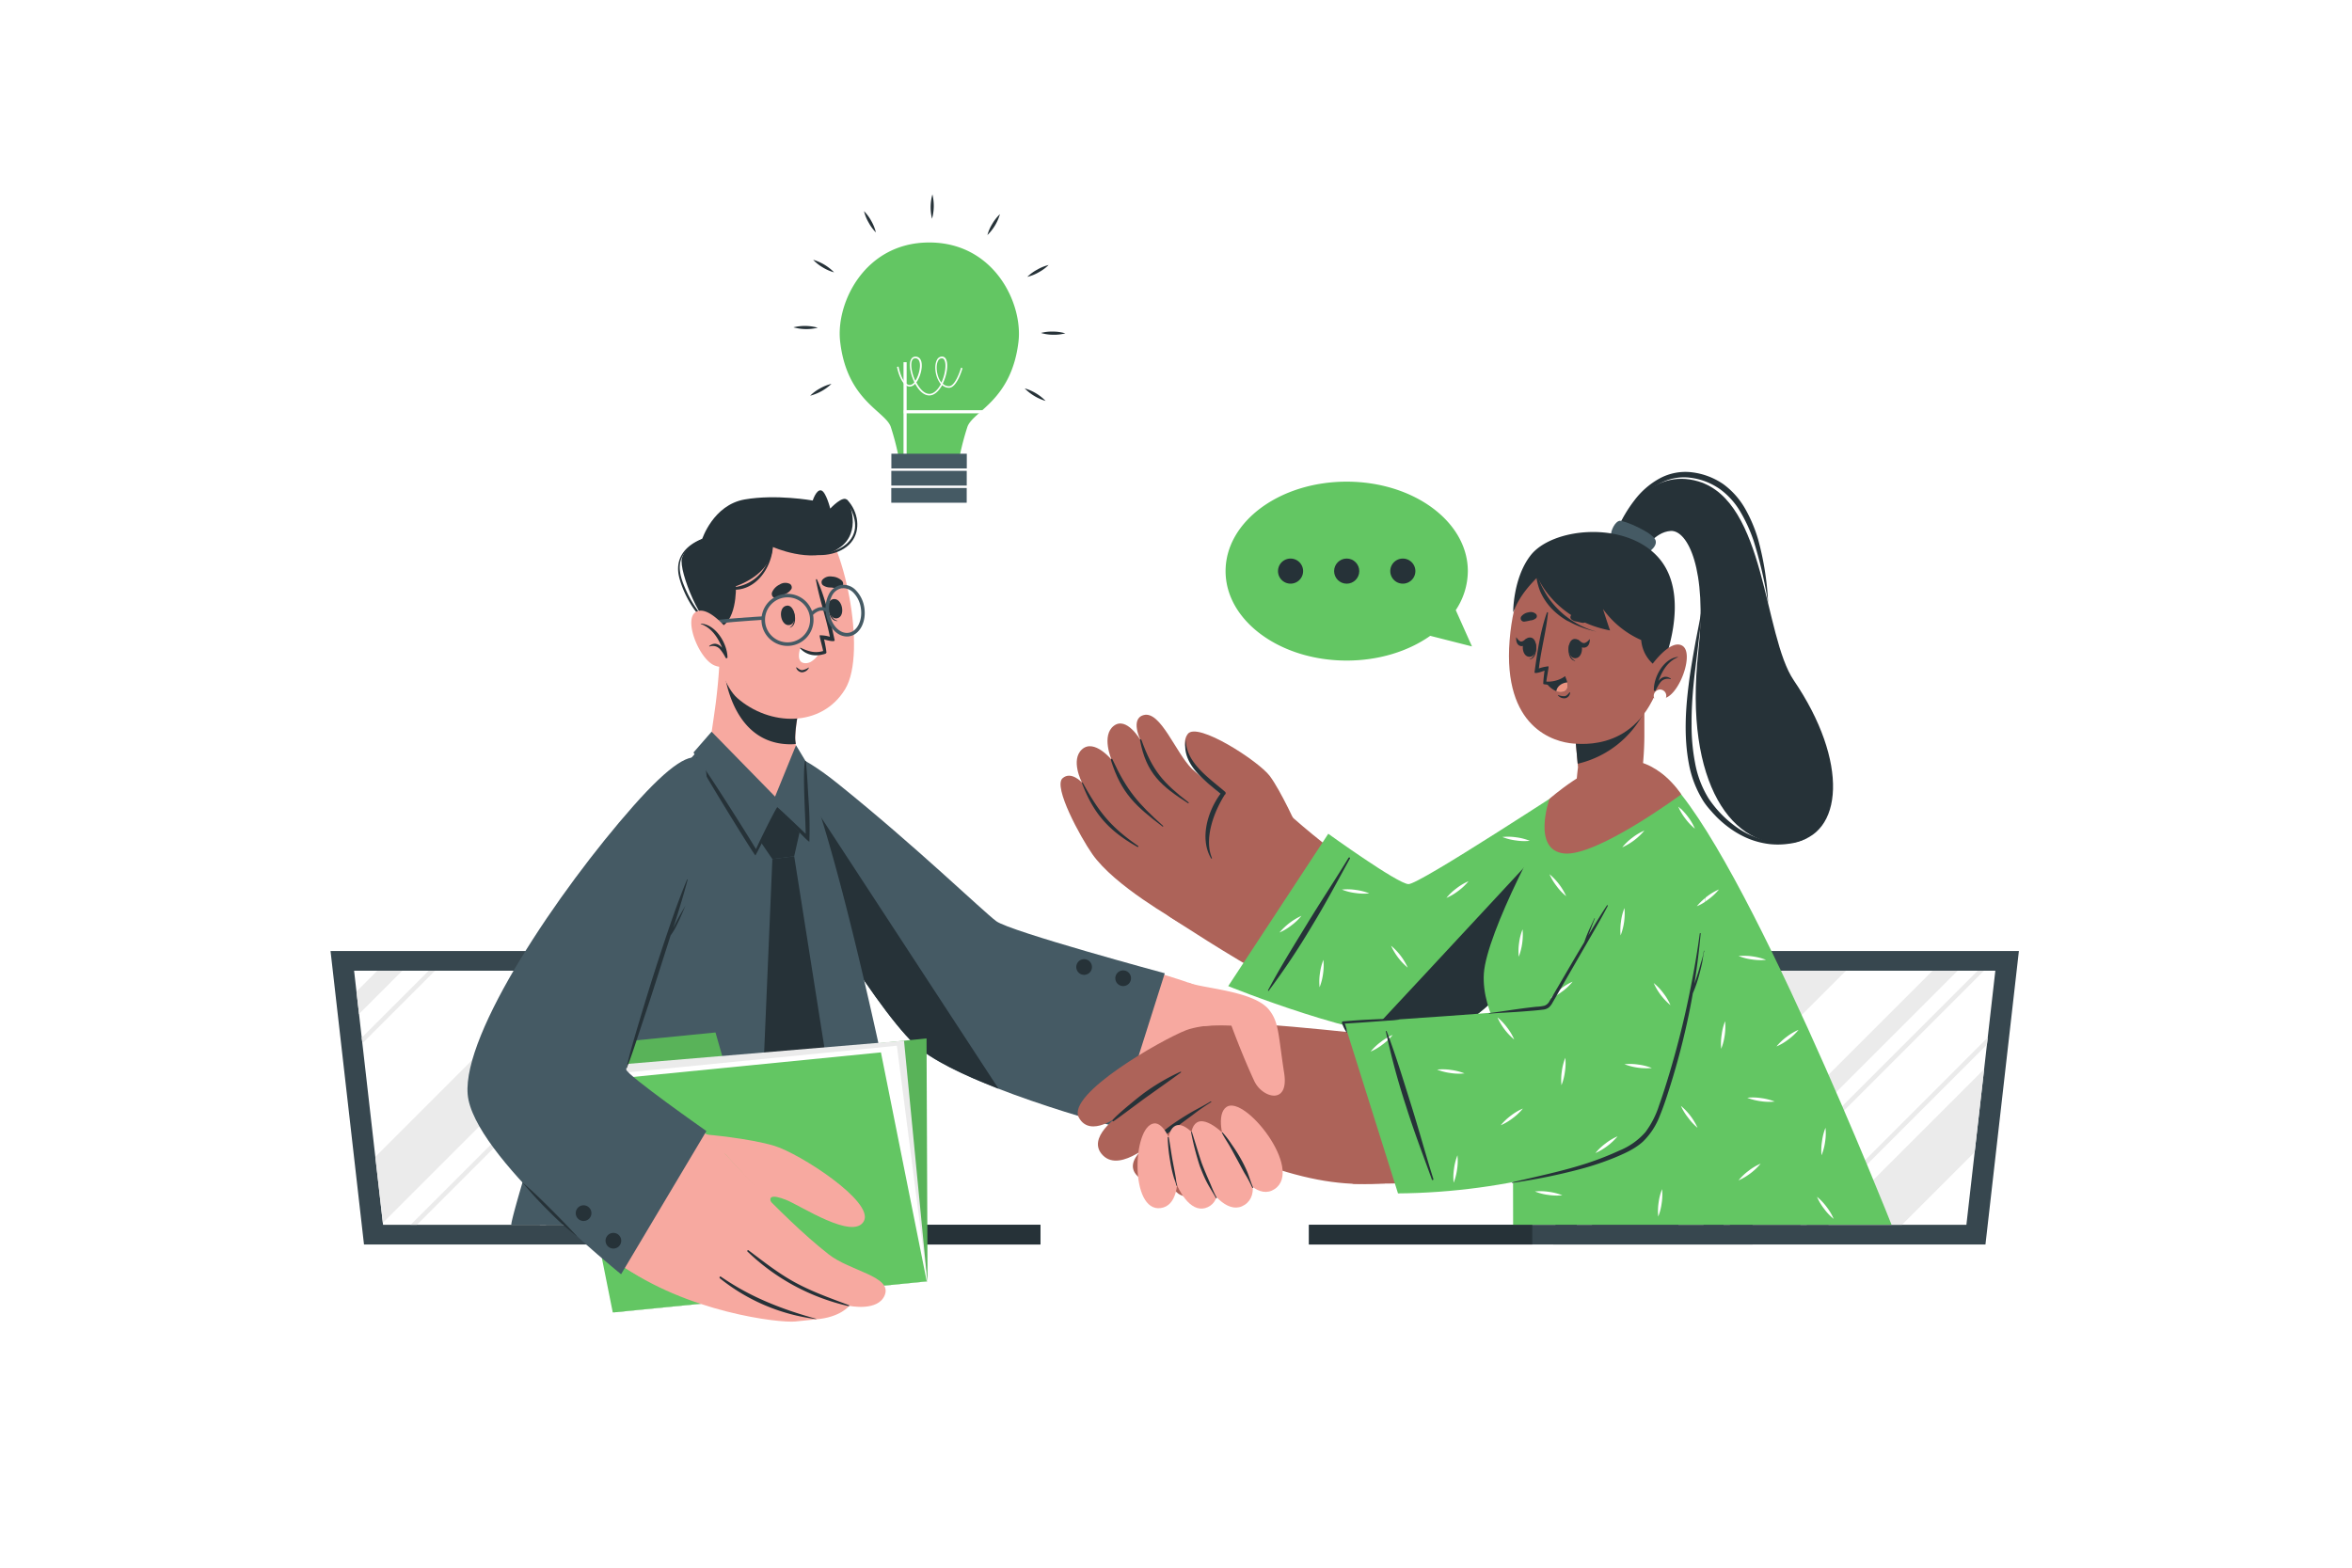 <svg class="animated" id="freepik_stories-live-collaboration" xmlns="http://www.w3.org/2000/svg" viewBox="0 0 750 500" version="1.1" xmlns:xlink="http://www.w3.org/1999/xlink" xmlns:svgjs="http://svgjs.com/svgjs"><style>svg#freepik_stories-live-collaboration:not(.animated) .animable {opacity: 0;}svg#freepik_stories-live-collaboration.animated #freepik--Devices--inject-203 {animation: 1.5s Infinite  linear wind;animation-delay: 0s;}svg#freepik_stories-live-collaboration.animated #freepik--Characters--inject-203 {animation: 1.5s Infinite  linear wind;animation-delay: 0s;}svg#freepik_stories-live-collaboration.animated #freepik--speech-bubble--inject-203 {animation: 1.5s Infinite  linear floating;animation-delay: 0s;}svg#freepik_stories-live-collaboration.animated #freepik--light-bulb--inject-203 {animation: 1.5s Infinite  linear floating;animation-delay: 0s;}            @keyframes wind {                0% {                    transform: rotate( 0deg );                }                25% {                    transform: rotate( 1deg );                }                75% {                    transform: rotate( -1deg );                }            }                    @keyframes floating {                0% {                    opacity: 1;                    transform: translateY(0px);                }                50% {                    transform: translateY(-10px);                }                100% {                    opacity: 1;                    transform: translateY(0px);                }            }        .animator-hidden { display: none; }</style><g id="freepik--background-complete--inject-203" class="animable animator-hidden" style="transform-origin: 387.87px 204.035px;"><rect x="79.34" y="165.23" width="153.32" height="103.32" style="fill: rgb(255, 255, 255); transform-origin: 156px 216.89px;" id="elnyvrzvfh4h" class="animable"></rect><path d="M233.15,269.05H78.84V164.73H233.15Zm-153.31-1H232.15V165.73H79.84Z" style="fill: rgb(235, 235, 235); transform-origin: 155.995px 216.89px;" id="el15rfym4qjwo" class="animable"></path><path d="M94.15,173.05a3.53,3.53,0,1,1-3.53-3.53A3.53,3.53,0,0,1,94.15,173.05Z" style="fill: rgb(55, 71, 79); transform-origin: 90.62px 173.05px;" id="elfl54zxkskuk" class="animable"></path><path d="M108.57,173.05a3.53,3.53,0,1,1-3.53-3.53A3.53,3.53,0,0,1,108.57,173.05Z" style="fill: rgb(235, 235, 235); transform-origin: 105.04px 173.05px;" id="elcv2vcezwp5e" class="animable"></path><path d="M123,173.05a3.54,3.54,0,1,1-3.53-3.53A3.53,3.53,0,0,1,123,173.05Z" style="fill: #63C663; transform-origin: 119.46px 173.06px;" id="el63lnmdzqlts" class="animable"></path><rect x="79.34" y="180.3" width="153.32" height="1" style="fill: rgb(235, 235, 235); transform-origin: 156px 180.8px;" id="elmwbxih9ljg9" class="animable"></rect><rect x="541.33" y="237.31" width="153.32" height="103.32" style="fill: rgb(255, 255, 255); transform-origin: 617.99px 288.97px;" id="elb3dlc5419gu" class="animable"></rect><path d="M695.15,341.13H540.83V236.81H695.15Zm-153.32-1H694.15V237.81H541.83Z" style="fill: rgb(235, 235, 235); transform-origin: 617.99px 288.97px;" id="elvvhiboyrthk" class="animable"></path><path d="M556.14,245.13a3.53,3.53,0,1,1-3.53-3.53A3.53,3.53,0,0,1,556.14,245.13Z" style="fill: rgb(55, 71, 79); transform-origin: 552.61px 245.13px;" id="eldlhwveyy9i" class="animable"></path><path d="M570.56,245.13A3.53,3.53,0,1,1,567,241.6,3.53,3.53,0,0,1,570.56,245.13Z" style="fill: rgb(235, 235, 235); transform-origin: 567.03px 245.13px;" id="el1xdz504kqcg" class="animable"></path><path d="M585,245.13a3.53,3.53,0,1,1-3.53-3.53A3.53,3.53,0,0,1,585,245.13Z" style="fill: #63C663; transform-origin: 581.47px 245.13px;" id="ela7pcpo9b3nd" class="animable"></path><rect x="541.33" y="252.38" width="153.32" height="1" style="fill: rgb(235, 235, 235); transform-origin: 617.99px 252.88px;" id="elfjfwl3i138s" class="animable"></rect><path d="M187.08,266.63a16.22,16.22,0,0,1-16.23,16.23c-.29,0-.56,0-.83,0l-28.88.06a16.24,16.24,0,0,1,0-32.47h28.61c.37,0,.73,0,1.1,0A16.24,16.24,0,0,1,187.08,266.63Z" style="fill: rgb(166, 166, 166); transform-origin: 156.192px 266.685px;" id="el9uh0f1cd5rl" class="animable"></path><g id="freepik--IaQ7Yo--inject-203" class="animable" style="transform-origin: 156.027px 266.633px;"><path d="M141.32,267.16a3.26,3.26,0,0,1,.57-1.69c.14-.23.3-.45.45-.67l1-1c.37-.27.75-.56,1.13-.81a14.11,14.11,0,0,1,5.15-2,32.72,32.72,0,0,1,12.78,0,14.11,14.11,0,0,1,5.07,2c.41.27.79.57,1.18.85l1,.94a12.21,12.21,0,0,1,.69,1.13,9.69,9.69,0,0,1,.41,1.22l-.29,0-8.07,0A.34.34,0,0,1,162,267a2.81,2.81,0,0,0-2.38-1.53,57.36,57.36,0,0,0-7.3,0,2.79,2.79,0,0,0-2.38,1.53c-.07.11-.12.19-.28.19h-8.33Z" style="fill: rgb(255, 255, 255); transform-origin: 156.035px 263.775px;" id="el28pqewiiolj" class="animable"></path><path d="M141.31,271.88V269c0-.07,0-.14,0-.19h8.27c0,.18,0,.39,0,.6,0,.81,0,1.62,0,2.43a.92.92,0,0,1-1.05,1.05h-6.16A.92.92,0,0,1,141.31,271.88Z" style="fill: rgb(255, 255, 255); transform-origin: 145.448px 270.856px;" id="electmw4snynv" class="animable"></path><path d="M162.37,271.92c0-1,0-2.07.08-3.1l8.15,0c0,.05,0,.12,0,.18,0,1,0,1.93,0,2.9a.9.9,0,0,1-1,1h-6.24A.89.89,0,0,1,162.37,271.92Z" style="fill: rgb(255, 255, 255); transform-origin: 166.486px 270.863px;" id="elipp3y4fyg2g" class="animable"></path></g><path d="M685.89,240.53a4.53,4.53,0,0,1,0-4.72c.24-.39.47-.8.69-1.21s.43-.83.63-1.25a4.49,4.49,0,0,1,3.89-2.63l5.8-.18-.59-18.88-5.83.17a4.44,4.44,0,0,1-4-2.38,25.91,25.91,0,0,0-1.45-2.34,4.56,4.56,0,0,1-.33-4.73l2.74-5.1-16.66-8.94-2.73,5.1a4.55,4.55,0,0,1-4.13,2.35,25.19,25.19,0,0,0-2.75.09,4.48,4.48,0,0,1-4.22-2l-3.08-5-16.06,10,3.07,5a4.39,4.39,0,0,1,0,4.62c-.25.42-.49.84-.72,1.28s-.46.87-.66,1.31a4.42,4.42,0,0,1-3.88,2.56l-5.8.18.58,18.89,5.79-.19a4.45,4.45,0,0,1,4,2.29,27.93,27.93,0,0,0,1.58,2.56,4.4,4.4,0,0,1,.25,4.62l-2.73,5.1L656,255.94l2.73-5.1a4.53,4.53,0,0,1,4.13-2.34,25.45,25.45,0,0,0,2.76-.09,4.48,4.48,0,0,1,4.22,2.05l3.07,4.95,16.06-10Zm-28-3.9A15.48,15.48,0,1,1,676,231.18,15.49,15.49,0,0,1,657.91,236.63Z" style="fill: rgb(235, 235, 235); transform-origin: 663.36px 222.14px;" id="elqsi0idtjuc" class="animable"></path><path d="M619.1,184.67a3.16,3.16,0,0,1-1.54-2.92c0-.33,0-.65,0-1s0-.66,0-1a3.13,3.13,0,0,1,1.53-2.91l3.52-2L616,163.38l-3.52,2a3.16,3.16,0,0,1-3.3-.12,18.1,18.1,0,0,0-1.71-1,3.13,3.13,0,0,1-1.74-2.79v-4.06H592.49v4.06a3.13,3.13,0,0,1-1.74,2.79,16.77,16.77,0,0,0-1.7,1,3.16,3.16,0,0,1-3.31.12l-3.51-2-6.62,11.47,3.53,2a3.14,3.14,0,0,1,1.54,2.91c0,.32,0,.64,0,1s0,.65,0,1a3.15,3.15,0,0,1-1.55,2.92l-3.52,2,6.62,11.46,3.5-2a3.14,3.14,0,0,1,3.3.11,19.62,19.62,0,0,0,1.72,1,3.15,3.15,0,0,1,1.74,2.8v4.05h13.24V200a3.15,3.15,0,0,1,1.74-2.8,18.26,18.26,0,0,0,1.72-1,3.14,3.14,0,0,1,3.3-.11l3.51,2,6.61-11.46Zm-20,7A10.85,10.85,0,1,1,610,180.77,10.85,10.85,0,0,1,599.12,191.62Z" style="fill: rgb(235, 235, 235); transform-origin: 599.11px 180.755px;" id="eldbmy6fodp3f" class="animable"></path><path d="M138.87,154l6.61,11.46,3.51-2a3.16,3.16,0,0,1,3.3.12,18.26,18.26,0,0,0,1.72,1,3.14,3.14,0,0,1,1.74,2.79v4.06H169v-4.06a3.14,3.14,0,0,1,1.74-2.79,19.62,19.62,0,0,0,1.72-1,3.16,3.16,0,0,1,3.3-.12l3.51,2L185.87,154l-3.52-2A3.15,3.15,0,0,1,180.8,149c0-.33,0-.65,0-1s0-.65,0-1a3.14,3.14,0,0,1,1.54-2.91l3.53-2-6.61-11.47-3.52,2a3.16,3.16,0,0,1-3.3-.12,18.1,18.1,0,0,0-1.71-1,3.14,3.14,0,0,1-1.74-2.79v-4.06H155.75v4.06a3.14,3.14,0,0,1-1.74,2.79,18.1,18.1,0,0,0-1.71,1,3.16,3.16,0,0,1-3.3.12l-3.52-2-6.61,11.47,3.52,2a3.13,3.13,0,0,1,1.53,2.91c0,.32,0,.65,0,1s0,.65,0,1a3.16,3.16,0,0,1-1.54,2.92ZM151.52,148a10.85,10.85,0,1,1,10.84,10.85A10.84,10.84,0,0,1,151.52,148Z" style="fill: rgb(235, 235, 235); transform-origin: 162.37px 148.04px;" id="elwq0my5e7hri" class="animable"></path><g id="elnc67x4c5cse"><circle cx="345.92" cy="150.22" r="58.81" style="fill: rgb(235, 235, 235); transform-origin: 345.92px 150.22px; transform: rotate(-76.02deg);" class="animable" id="eludyk4df4o9"></circle></g><g id="el3ca0vv66tw6"><circle cx="345.92" cy="150.22" r="44.89" style="fill: rgb(255, 255, 255); transform-origin: 345.92px 150.22px; transform: rotate(-75.94deg);" class="animable" id="elzsw150o2dcn"></circle></g><g id="elmlp50qh3y1o"><circle cx="345.92" cy="150.22" r="32.08" style="fill: rgb(235, 235, 235); transform-origin: 345.92px 150.22px; transform: rotate(-75.85deg);" class="animable" id="elb3vb6klbmrr"></circle></g><g id="el7q0pag5wtnt"><circle cx="345.92" cy="150.22" r="17.73" style="fill: rgb(255, 255, 255); transform-origin: 345.92px 150.22px; transform: rotate(-75.76deg);" class="animable" id="el1cjhdf4si1g"></circle></g><g id="elz1vztppspvl"><circle cx="345.92" cy="150.22" r="8.02" style="fill: rgb(235, 235, 235); transform-origin: 345.92px 150.22px; transform: rotate(-75.69deg);" class="animable" id="el7b7tzsolvyf"></circle></g><g id="el9kuj6lrrk6v"><rect x="336.6" y="110.75" width="95.27" height="2.29" style="fill: rgb(199, 199, 199); transform-origin: 384.235px 111.895px; transform: rotate(-45deg);" class="animable" id="elkld2swsdmf9"></rect></g><polygon points="354.72 147.86 345.92 150.22 348.27 141.41 354.72 147.86" style="fill: rgb(166, 166, 166); transform-origin: 350.32px 145.815px;" id="elu9foxxk1ma" class="animable"></polygon><polygon points="429.19 73.83 416.56 86.46 406.65 89.48 409.67 79.58 422.31 66.94 419.28 76.85 429.19 73.83" style="fill: rgb(166, 166, 166); transform-origin: 417.92px 78.21px;" id="el4ixtwvwrsnj" class="animable"></polygon></g><g id="freepik--Desk--inject-203" class="animable animator-hidden" style="transform-origin: 375px 391.02px;"><polygon points="45.3 391.02 127.73 390.78 210.15 390.69 375 390.52 539.85 390.69 622.27 390.78 704.7 391.02 622.27 391.27 539.85 391.35 375 391.52 210.15 391.35 127.73 391.26 45.3 391.02" style="fill: rgb(38, 50, 56); transform-origin: 375px 391.02px;" id="elf2crp3qo8dh" class="animable"></polygon></g><g id="freepik--Devices--inject-203" class="animable" style="transform-origin: 374.59px 350.12px;"><polygon points="253.88 396.92 116.07 396.92 105.4 303.32 243.21 303.32 253.88 396.92" style="fill: rgb(55, 71, 79); transform-origin: 179.64px 350.12px;" id="el1lmzpab0o97" class="animable"></polygon><polygon points="246.37 390.64 122.15 390.64 112.91 309.6 237.13 309.6 246.37 390.64" style="fill: rgb(255, 255, 255); transform-origin: 179.64px 350.12px;" id="eldf63if9ckad" class="animable"></polygon><rect x="190.33" y="390.64" width="141.45" height="6.28" style="fill: rgb(55, 71, 79); transform-origin: 261.055px 393.78px;" id="elq1t8t8o1ega" class="animable"></rect><rect x="260.58" y="390.64" width="71.19" height="6.28" style="fill: rgb(38, 50, 56); transform-origin: 296.175px 393.78px;" id="elc0itkjsfsls" class="animable"></rect><polygon points="202.49 309.6 122.08 390.01 119.68 368.98 179.05 309.6 202.49 309.6" style="fill: rgb(235, 235, 235); transform-origin: 161.085px 349.805px;" id="elmuk0m4hhbze" class="animable"></polygon><polygon points="244.27 372.18 225.81 390.64 202.37 390.64 241.87 351.14 244.27 372.18" style="fill: rgb(235, 235, 235); transform-origin: 223.32px 370.89px;" id="elv6tpp67wnso" class="animable"></polygon><polygon points="128.3 309.6 114.49 323.41 113.67 316.24 120.31 309.6 128.3 309.6" style="fill: rgb(235, 235, 235); transform-origin: 120.985px 316.505px;" id="elxxadi3w8sr" class="animable"></polygon><polygon points="240.33 337.62 187.31 390.64 179.31 390.64 239.51 330.44 240.33 337.62" style="fill: rgb(235, 235, 235); transform-origin: 209.82px 360.54px;" id="eli9eu9qrwiaj" class="animable"></polygon><polygon points="138.72 309.6 115.55 332.77 115.35 330.97 136.72 309.6 138.72 309.6" style="fill: rgb(235, 235, 235); transform-origin: 127.035px 321.185px;" id="elosit7cd5d6n" class="animable"></polygon><polygon points="213.98 309.6 132.94 390.64 130.94 390.64 211.98 309.6 213.98 309.6" style="fill: rgb(235, 235, 235); transform-origin: 172.46px 350.12px;" id="elecfijt4mofl" class="animable"></polygon><polygon points="238.98 325.77 174.11 390.64 172.11 390.64 238.78 323.97 238.98 325.77" style="fill: rgb(235, 235, 235); transform-origin: 205.545px 357.305px;" id="el0x0p88a89k98" class="animable"></polygon><polygon points="495.3 396.92 633.12 396.92 643.78 303.32 505.97 303.32 495.3 396.92" style="fill: rgb(55, 71, 79); transform-origin: 569.54px 350.12px;" id="elegvh6joeny7" class="animable"></polygon><polygon points="502.81 390.64 627.04 390.64 636.27 309.6 512.05 309.6 502.81 390.64" style="fill: rgb(255, 255, 255); transform-origin: 569.54px 350.12px;" id="eldy3ujo8os9r" class="animable"></polygon><rect x="417.41" y="390.64" width="141.45" height="6.28" style="fill: rgb(55, 71, 79); transform-origin: 488.135px 393.78px;" id="elg5klldh2wlb" class="animable"></rect><rect x="417.41" y="390.64" width="71.19" height="6.28" style="fill: rgb(38, 50, 56); transform-origin: 453.005px 393.78px;" id="ellxxidi57zj8" class="animable"></rect><polygon points="632.7 340.99 629.68 367.45 606.49 390.64 583.05 390.64 632.7 340.99" style="fill: rgb(235, 235, 235); transform-origin: 607.875px 365.815px;" id="eln7af0v78b1" class="animable"></polygon><polygon points="588.65 309.6 507.62 390.64 502.81 390.64 505.21 369.61 565.22 309.6 588.65 309.6" style="fill: rgb(235, 235, 235); transform-origin: 545.73px 350.12px;" id="elonlsctnfew" class="animable"></polygon><polygon points="535.86 309.6 508.99 336.47 510.02 327.44 527.86 309.6 535.86 309.6" style="fill: rgb(235, 235, 235); transform-origin: 522.425px 323.035px;" id="eln4lwl1ym49" class="animable"></polygon><polygon points="624.25 309.6 543.21 390.64 535.21 390.64 616.25 309.6 624.25 309.6" style="fill: rgb(235, 235, 235); transform-origin: 579.73px 350.12px;" id="el5104er1p72a" class="animable"></polygon><polygon points="633.85 330.89 633.6 333.15 576.11 390.64 574.11 390.64 633.85 330.89" style="fill: rgb(235, 235, 235); transform-origin: 603.98px 360.765px;" id="eldxcft5bls75" class="animable"></polygon><polygon points="632.64 309.6 551.61 390.64 549.61 390.64 630.65 309.6 632.64 309.6" style="fill: rgb(235, 235, 235); transform-origin: 591.125px 350.12px;" id="elbylku3zf66a" class="animable"></polygon><polygon points="557.16 309.6 506.24 360.52 506.5 358.26 555.16 309.6 557.16 309.6" style="fill: rgb(235, 235, 235); transform-origin: 531.7px 335.06px;" id="eldyyeng5fo3b" class="animable"></polygon></g><g id="freepik--Characters--inject-203" class="animable" style="transform-origin: 376.119px 286.02px;"><path d="M244.12,256c17.09,34.51,42.4,69,49.18,75.46,18.22,17.48,66.86,30.05,81.2,30.45,6.19.17,14.75-40.95,10.18-45.74s-64.62-17.86-67.84-20.32C314.61,294.1,286,266.87,267,250.7,243.37,230.61,239.63,246.9,244.12,256Z" style="fill: rgb(247, 169, 160); transform-origin: 314.22px 301.509px;" id="elt1mim4veoyc" class="animable"></path><path d="M371.42,310.42l-15.51,48.95S305.09,346,291.49,332.92s-41.77-59.9-47.27-75.34-1.92-27.63,23-7.6,46.05,40.52,50.46,43.82S371.42,310.42,371.42,310.42Z" style="fill: rgb(69, 90, 100); transform-origin: 306.703px 299.441px;" id="el1j6ylwf36e7" class="animable"></path><path d="M355.68,312.38a2.5,2.5,0,1,0,2.09-2.85A2.5,2.5,0,0,0,355.68,312.38Z" style="fill: rgb(38, 50, 56); transform-origin: 358.151px 312.001px;" id="elliwikk454vn" class="animable"></path><path d="M343.23,308.79a2.5,2.5,0,1,0,2.09-2.84A2.49,2.49,0,0,0,343.23,308.79Z" style="fill: rgb(38, 50, 56); transform-origin: 345.702px 308.421px;" id="elfh2yi1mva7l" class="animable"></path><path d="M318.42,347.24c-11.13-4.32-21.74-9.35-26.93-14.32-13.6-13-41.77-59.9-47.27-75.34-3.52-9.87-3.33-18.41,3.77-18.06Z" style="fill: rgb(38, 50, 56); transform-origin: 280.201px 293.375px;" id="el2ghnj1fldvm" class="animable"></path><path d="M163.06,390.62l128.3,0c.52-4.69-25.88-135.42-38.45-151.81-2.69-3.51-11.56-4.48-19.09-3.54a34.07,34.07,0,0,0-5.81,1.18.85.85,0,0,1-.19.06,13.59,13.59,0,0,0-4.27,2.09C202.58,255.37,162.05,389.47,163.06,390.62Z" style="fill: rgb(69, 90, 100); transform-origin: 227.205px 312.776px;" id="elwe4pvwzzxll" class="animable"></path><polygon points="242.47 268.39 247.93 257.77 254.97 265.45 253.25 273.1 246.29 273.99 242.47 268.39" style="fill: rgb(38, 50, 56); transform-origin: 248.72px 265.88px;" id="ellmqhzjlmamj" class="animable"></polygon><polygon points="246.29 273.99 242.97 352.12 257.61 377.96 265.21 348.88 253.25 273.1 246.29 273.99" style="fill: rgb(38, 50, 56); transform-origin: 254.09px 325.53px;" id="elnxfmy76qyg8" class="animable"></polygon><path d="M246.09,256.35c-2-.08-15.42-10.56-19.54-18.73-.28-.56.76-6.32,1.69-13.39.54-4.29,1-9.08,1.2-13.48,0-.91,3.05.86,3.05.86l5.65,1.56,18.7,5.21s-3,9.14-3.24,16.82a10.68,10.68,0,0,0,.13,1.82,2.16,2.16,0,0,1,0,.3C254.21,240.77,249.4,256.48,246.09,256.35Z" style="fill: rgb(247, 169, 160); transform-origin: 241.672px 233.42px;" id="ell1hfd69xl9" class="animable"></path><path d="M253.73,237a2.16,2.16,0,0,1,0,.3,17.6,17.6,0,0,1-2.84.05c-18.59-1-20.12-24.76-20.12-24.76l7.34.56,18.7,5.21s-3,9.14-3.24,16.82A10.68,10.68,0,0,0,253.73,237Z" style="fill: rgb(38, 50, 56); transform-origin: 243.79px 224.988px;" id="elc9j52xb3cuj" class="animable"></path><path d="M239.68,229.87s0,0,0,0" style="fill: none; stroke: rgb(244, 166, 157); stroke-linecap: round; stroke-linejoin: round; stroke-width: 0px; transform-origin: 239.68px 229.87px;" id="eliyjxrf3ap5d" class="animable"></path><path d="M225.1,178.39c-2.81,9.85,2.91,38.06,10,44.24,10.27,9,26.83,9.52,34.37-2.78,7.31-11.91-.78-48.54-8.68-54.13C249.17,157.49,229.24,163.83,225.1,178.39Z" style="fill: rgb(247, 169, 160); transform-origin: 248.35px 195.663px;" id="el418rgt0w0h6" class="animable"></path><path d="M253,194.81c0-.07-.13.12-.11.19.43,1.89.62,4.13-1,5.1-.05,0,0,.13,0,.11C254,199.49,253.75,196.53,253,194.81Z" style="fill: rgb(38, 50, 56); transform-origin: 252.705px 197.503px;" id="elrvsvcvs4gs" class="animable"></path><path d="M250.94,193.16c-3.1.37-2.13,6.55.74,6.21S253.54,192.84,250.94,193.16Z" style="fill: rgb(38, 50, 56); transform-origin: 251.219px 196.266px;" id="el9hdvj6hsarr" class="animable"></path><path d="M264.17,193.38c0-.08.16.06.17.14.24,1.93.84,4.09,2.67,4.45.06,0,.07.11,0,.11C264.85,198.12,264.09,195.24,264.17,193.38Z" style="fill: rgb(38, 50, 56); transform-origin: 265.612px 195.718px;" id="elp59zpov7frh" class="animable"></path><path d="M265.56,191.11c3-.72,4.26,5.42,1.44,6.08S263,191.71,265.56,191.11Z" style="fill: rgb(38, 50, 56); transform-origin: 266.361px 194.145px;" id="el3nfqpgcurrw" class="animable"></path><path d="M248.06,190.71a22.41,22.41,0,0,0,2.26-1.22,4.14,4.14,0,0,0,2.07-1.68,1.33,1.33,0,0,0-.46-1.55,3.28,3.28,0,0,0-3.32.18,4.86,4.86,0,0,0-2.42,2.49A1.41,1.41,0,0,0,248.06,190.71Z" style="fill: rgb(38, 50, 56); transform-origin: 249.292px 188.356px;" id="elhp4d2do57ki" class="animable"></path><path d="M267.46,187.62c-.88,0-1.69-.16-2.55-.25a4.11,4.11,0,0,1-2.56-.76,1.3,1.3,0,0,1-.18-1.6,3.29,3.29,0,0,1,3.13-1.12,4.87,4.87,0,0,1,3.2,1.36A1.42,1.42,0,0,1,267.46,187.62Z" style="fill: rgb(38, 50, 56); transform-origin: 265.42px 185.727px;" id="el1z9zo63m1l9" class="animable"></path><path d="M254.05,212.86c.53.37,1.09.92,1.79.87a5.08,5.08,0,0,0,2-.81.07.07,0,0,1,.09.09,2.6,2.6,0,0,1-2.26,1.42,2.08,2.08,0,0,1-1.78-1.46C253.84,212.87,254,212.8,254.05,212.86Z" style="fill: rgb(38, 50, 56); transform-origin: 255.907px 213.634px;" id="ellowjuolmgue" class="animable"></path><path d="M261.35,208.15a7.85,7.85,0,0,1-2.72,2.89,3.46,3.46,0,0,1-2.09.46c-1.6-.16-1.85-1.55-1.76-2.8a8.44,8.44,0,0,1,.39-1.94A10.18,10.18,0,0,0,261.35,208.15Z" style="fill: rgb(255, 255, 255); transform-origin: 258.057px 209.138px;" id="elfpr0db9jo8g" class="animable"></path><path d="M255.17,206.81A6.63,6.63,0,0,0,260,209a8.3,8.3,0,0,0,2.37-.27,2.2,2.2,0,0,0,.44-.12c.13,0,.26-.07.41-.13a.48.48,0,0,0,.31-.49h0a.59.59,0,0,0-.05-.19v0l0-.17c-.19-1.48-.69-3.7-.69-3.7.58.19,3.52,1,3.36.23-1.38-6.32-2.92-13.34-5.63-19.34a.18.18,0,0,0-.34.11c1.08,6.12,3.24,12,4.44,18.15a11.7,11.7,0,0,0-3.23-.46c-.2.1,1,4.28,1.07,4.95v.07c-2.43.71-4.42.25-7.08-1C255.16,206.52,255,206.67,255.17,206.81Z" style="fill: rgb(38, 50, 56); transform-origin: 260.628px 196.86px;" id="elgib2f02z4y" class="animable"></path><path d="M228.42,200.39c6.73-1,6.25-13.43,6.25-13.43s11.29-3.59,11.7-12.54c0,0,12,5.41,20.18,1s4.94-13.89,3.68-15.84-5.48,2.63-5.48,2.63-1.36-5.45-2.91-5.8-2.68,3.23-2.68,3.23-11.67-2.1-21.72-.34S223.88,172,223.88,172s-5.23,1.93-6.42,6S224.12,201,228.42,200.39Z" style="fill: rgb(38, 50, 56); transform-origin: 244.635px 178.395px;" id="eldt5y0iwj1y7" class="animable"></path><path d="M232,187.44c9.12-.12,14.19-6.93,14.24-15.69a.09.09,0,0,1,.17,0c.9,8-5.25,18-14.44,16.11C231.71,187.8,231.72,187.44,232,187.44Z" style="fill: rgb(38, 50, 56); transform-origin: 239.14px 179.891px;" id="elwq7mfbgect" class="animable"></path><path d="M224.1,171.78a.1.1,0,0,1,.09.17c-2.34,1.53-5.08,2.81-6.51,5.35-1.72,3.07-.74,6.62.52,9.64,1.93,4.67,5.36,10.61,10.11,12.83.28.13.07.53-.2.42-5.66-2.31-9.88-10.05-11.43-15.66C214.94,178.25,218.39,174,224.1,171.78Z" style="fill: rgb(38, 50, 56); transform-origin: 222.335px 185.993px;" id="elq85yy99di" class="animable"></path><path d="M256.54,175.49c4.29,1.8,10.15,1,13.62-2.22,4.22-4,2.43-9.25-.27-13.48-.13-.2.16-.49.34-.3,3.37,3.57,4.48,9.58,1.13,13.56s-10.39,5-15.12,3C255.85,175.92,256.14,175.32,256.54,175.49Z" style="fill: rgb(38, 50, 56); transform-origin: 264.72px 168.237px;" id="elj1svmfm0nfk" class="animable"></path><path d="M251.44,206a8.3,8.3,0,1,1,7.64-10.64h0a8.3,8.3,0,0,1-5.61,10.3A8.45,8.45,0,0,1,251.44,206Zm-.59-15.48a7.79,7.79,0,0,0-1.76.29,7.18,7.18,0,1,0,1.76-.29Z" style="fill: rgb(69, 90, 100); transform-origin: 251.118px 197.706px;" id="el2hwmnil3951" class="animable"></path><path d="M270.23,203c-3.17.12-6.17-3-6.84-7.29a9.93,9.93,0,0,1,.84-6,5.5,5.5,0,0,1,4-3.15,5.44,5.44,0,0,1,4.75,1.78,10,10,0,0,1,2.63,5.46c.7,4.52-1.46,8.63-4.82,9.15A3.31,3.31,0,0,1,270.23,203Zm-1.42-15.39-.42,0a4.46,4.46,0,0,0-3.17,2.56,8.83,8.83,0,0,0-.73,5.33c.61,3.91,3.34,6.75,6.11,6.32s4.51-4,3.9-7.89a8.84,8.84,0,0,0-2.31-4.85A4.63,4.63,0,0,0,268.81,187.6Z" style="fill: rgb(69, 90, 100); transform-origin: 269.494px 194.76px;" id="eleulc110gfc5" class="animable"></path><path d="M259,196.38l-.83-.73c1.08-1.24,3.73-3.09,6.07-1.26l-.68.87C261.42,193.62,259.05,196.27,259,196.38Z" style="fill: rgb(69, 90, 100); transform-origin: 261.205px 195px;" id="el4cwh8881mcq" class="animable"></path><path d="M222.76,204.18l-1-.35c.16-.49,1.67-4.81,4-5.59s17.14-1.64,17.77-1.68l.07,1.11c-4.28.26-15.77,1.06-17.49,1.62S223.16,203,222.76,204.18Z" style="fill: rgb(69, 90, 100); transform-origin: 232.68px 200.37px;" id="elq4232jyndhi" class="animable"></path><path d="M232.7,201.64s-6.75-8.9-10.82-6.45,1.27,15.51,6.22,17.14a5,5,0,0,0,6.53-2.93Z" style="fill: rgb(247, 169, 160); transform-origin: 227.534px 203.721px;" id="elsenc4apble" class="animable"></path><path d="M223.51,198.9c-.08,0-.09.1,0,.13,3.48,1.25,5.4,4.35,6.79,7.58-1.07-1.22-2.48-1.86-4.13-.59a.11.11,0,0,0,.1.18,3.06,3.06,0,0,1,3.4.94,14.12,14.12,0,0,1,1.71,2.65c.18.3.72.11.59-.24l0-.07C231.82,205.12,228.2,199.15,223.51,198.9Z" style="fill: rgb(38, 50, 56); transform-origin: 227.718px 204.42px;" id="elt430reuoloq" class="animable"></path><path d="M253.83,237.68l-6.68,16.39-20.24-20.7L221.14,240s19.78,32.86,19.9,31.38l6.76-14.06,9.69,9.81-.73-24.58Z" style="fill: rgb(69, 90, 100); transform-origin: 239.315px 252.399px;" id="elg2iepwnoto" class="animable"></path><path d="M257.82,255c-.26-4.06-.41-8.15-.85-12.18,0-.15-.24-.21-.28,0-.82,3.91.25,19.41.22,23.12l0,0c-.4-.42-9-8.63-9.07-8.5-1.46,2.23-6.42,12.47-6.76,13.4-3.13-5.22-15.11-24.2-18.82-29.14a.14.14,0,0,0-.24.14c2.76,5.52,18.62,31.07,18.87,31a161,161,0,0,0,7.06-14.86c1.45,1.78,10.11,11,10.14,10.44A126.35,126.35,0,0,0,257.82,255Z" style="fill: rgb(38, 50, 56); transform-origin: 240.084px 257.243px;" id="elxmzv7mvylh" class="animable"></path><polygon points="295.77 408.66 195.86 418.55 195.54 341.1 295.45 331.2 295.77 408.66" style="fill: #63C663; transform-origin: 245.655px 374.875px;" id="eldy4hyvw9uxr" class="animable"></polygon><polygon points="228.15 329.3 195.45 332.54 195.54 341.1 230.53 337.63 228.15 329.3" style="fill: #63C663; transform-origin: 212.99px 335.2px;" id="elow72fylo9di" class="animable"></polygon><g id="el27gy4yms5fo"><g style="opacity: 0.1; transform-origin: 245.61px 373.925px;" class="animable" id="elq3kc09leoqg"><polygon points="295.77 408.66 195.86 418.55 195.54 341.1 295.45 331.2 295.77 408.66" id="elb5o9brvq0yl" class="animable" style="transform-origin: 245.655px 374.875px;"></polygon><polygon points="228.15 329.3 195.45 332.54 195.54 341.1 230.53 337.63 228.15 329.3" id="eljypeb8wsenp" class="animable" style="transform-origin: 212.99px 335.2px;"></polygon></g></g><polygon points="295.7 408.67 199.34 418.21 185.56 340.54 288.27 331.92 295.7 408.67" style="fill: rgb(235, 235, 235); transform-origin: 240.63px 375.065px;" id="eloghyc4nosiq" class="animable"></polygon><polygon points="295.7 408.67 196.89 418.45 182.12 343.8 285.99 333.52 295.7 408.67" style="fill: rgb(255, 255, 255); transform-origin: 238.91px 375.985px;" id="elekqooo3e78g" class="animable"></polygon><polygon points="295.52 408.69 195.4 418.6 180.78 345.56 280.91 335.65 295.52 408.69" style="fill: #63C663; transform-origin: 238.15px 377.125px;" id="elteg0s3l2lq" class="animable"></polygon><path d="M210.12,250.3c-34.15,31-58.8,84.4-58,98.79,1,19,35.44,51.52,57.87,60.93,5.67,2.38,27.61-44.06,19.31-46.48-8.76-2.55-29-20.91-30-21.75-2.1-1.78,14.22-42.41,21.05-67.07C228,246.87,224.49,237.26,210.12,250.3Z" style="fill: rgb(247, 169, 160); transform-origin: 191.627px 327.334px;" id="elgjpk49q699s" class="animable"></path><path d="M197.27,402.92C219,418.6,248.52,422,253.61,421.48c4.35-.43,6.58-.69,6.58-.69,7.81-.61,10.61-4.31,10.61-4.31s9.24,1.94,11.34-3.44c2.38-6-11.06-7.59-17.92-13-15.73-12.31-34.65-34.21-38.83-38.21Z" style="fill: rgb(247, 169, 160); transform-origin: 239.844px 391.68px;" id="el6z3qd0zrzmi" class="animable"></path><path d="M238.67,398.76c4.7,3.53,9.23,7.12,14.38,10,5.66,3.15,11.63,5.24,17.66,7.52a.16.16,0,0,1-.09.3,68.18,68.18,0,0,1-32.27-17.42C238.14,399,238.43,398.59,238.67,398.76Z" style="fill: rgb(38, 50, 56); transform-origin: 254.536px 407.65px;" id="elxi2b2k0a0cn" class="animable"></path><path d="M229.86,407.18c4.76,3.18,13.17,8.72,30.38,13.43.06,0,.05.11,0,.1a61.08,61.08,0,0,1-30.68-13C229.27,407.45,229.54,407,229.86,407.18Z" style="fill: rgb(38, 50, 56); transform-origin: 244.859px 413.925px;" id="elgxeapcu39gh" class="animable"></path><path d="M246.2,384.05c-1.41-2.42-.15-3.18,4.47-1.36s21.41,13,24.8,6.78S255,367.92,247,365.48s-21.63-3.61-21.63-3.61C229.44,365.8,238.35,376.25,246.2,384.05Z" style="fill: rgb(247, 169, 160); transform-origin: 250.584px 376.602px;" id="elwbcwsyy55m" class="animable"></path><path d="M198.05,406.41l27.21-45.67s-25.46-17.86-25.58-19.64,17.89-51,23.33-75.22,2.75-35.77-21.09-8.77-54.41,72.43-52.79,91.9S198.05,406.41,198.05,406.41Z" style="fill: rgb(69, 90, 100); transform-origin: 187.225px 323.983px;" id="el2lv4il6gves" class="animable"></path><path d="M218.49,289c-1,1.73-2.05,3.43-2.94,5.21-.3.58-.59,1.16-.88,1.74.22-.7.45-1.39.68-2.09,1.39-4.39,2.74-8.8,3.92-13.26a.1.1,0,0,0-.19-.07c-3.14,7.56-5.74,15.35-8.32,23.12s-5,15.7-7.36,23.6c-1.3,4.42-2.64,8.86-3.66,13.35a.08.08,0,0,0,.15,0c1.5-3.85,2.77-7.8,4.07-11.72s2.62-7.83,3.89-11.75q3-9.39,6-18.79a20.94,20.94,0,0,0,2.18-3.76c.93-1.82,1.67-3.72,2.49-5.58A0,0,0,1,0,218.49,289Z" style="fill: rgb(38, 50, 56); transform-origin: 209.508px 310.558px;" id="elcyjhhnrgowa" class="animable"></path><path d="M193.22,394.94a2.5,2.5,0,1,0,3.15-1.6A2.51,2.51,0,0,0,193.22,394.94Z" style="fill: rgb(38, 50, 56); transform-origin: 195.596px 395.719px;" id="eljy3ct5pqbh" class="animable"></path><path d="M183.71,386.15a2.5,2.5,0,1,0,3.15-1.61A2.5,2.5,0,0,0,183.71,386.15Z" style="fill: rgb(38, 50, 56); transform-origin: 186.089px 386.918px;" id="els6gtrpeg5sk" class="animable"></path><path d="M166.61,377.14c3.15,2.68,6.11,5.56,9,8.46,1.46,1.46,2.91,2.92,4.34,4.4s2.84,3,4.25,4.51A87.38,87.38,0,0,1,175,386.3,113.08,113.08,0,0,1,166.61,377.14Z" style="fill: rgb(38, 50, 56); transform-origin: 175.405px 385.825px;" id="elnwahjrwnq4g" class="animable"></path><path d="M515,171c2.14-6.88,11.5-22,26.61-17.45C563.12,160.05,562.3,202.71,572,217c17.56,25.8,16,49.54-.64,51.79-18.61,2.51-34.48-18.7-29.81-60.92,2.92-26.4-3.43-38.82-8.77-38.53S523.9,176,523.9,176Z" style="fill: rgb(38, 50, 56); transform-origin: 549.759px 210.85px;" id="el85m6uu2ir08" class="animable"></path><path d="M515.93,168.41a42.6,42.6,0,0,1,5.29-8.89,25.34,25.34,0,0,1,7.91-6.88,17.28,17.28,0,0,1,10.43-2,22.38,22.38,0,0,1,10,3.8,25.07,25.07,0,0,1,7,7.93,45.82,45.82,0,0,1,4.06,9.66,92.12,92.12,0,0,1,3.2,20.41,136.36,136.36,0,0,0-4.64-20,49.44,49.44,0,0,0-4.19-9.17,23.68,23.68,0,0,0-6.59-7.3,20.87,20.87,0,0,0-9.07-3.56,16.1,16.1,0,0,0-9.51,1.51,26,26,0,0,0-7.87,6.14,43.7,43.7,0,0,0-3.21,4Q517.26,166.21,515.93,168.41Z" style="fill: rgb(38, 50, 56); transform-origin: 539.875px 171.475px;" id="el3aq5ngpvylj" class="animable"></path><path d="M542.78,193.24c-.17,4.22-.81,8.4-1.28,12.58s-1.06,8.34-1.46,12.51-.66,8.35-.63,12.52a63,63,0,0,0,1.09,12.37,32.42,32.42,0,0,0,4.32,11.41,35.13,35.13,0,0,0,8.45,8.84,26.18,26.18,0,0,0,11.24,4.81,23.8,23.8,0,0,0,6.2.26,23,23,0,0,0,3.08-.5,11.47,11.47,0,0,0,3-1.05,15.71,15.71,0,0,1-6,2.06,24.83,24.83,0,0,1-6.39.18,26.6,26.6,0,0,1-6.26-1.51,28.61,28.61,0,0,1-5.72-3,33.88,33.88,0,0,1-5-4.12l-1.11-1.17-1.07-1.21a23.86,23.86,0,0,1-2-2.59,33.92,33.92,0,0,1-4.69-12c-1.6-8.47-1.11-17.07-.05-25.43.53-4.2,1.26-8.36,2-12.5S542.18,197.41,542.78,193.24Z" style="fill: rgb(38, 50, 56); transform-origin: 557.155px 231.298px;" id="elfwazfgaxwrs" class="animable"></path><path d="M513.68,171c-.06-2,1.37-4.53,2.65-4.88s10.76,3.72,11.58,6.16-3.41,4.58-3.41,4.58Z" style="fill: rgb(69, 90, 100); transform-origin: 520.847px 171.479px;" id="elzmy1u828x6e" class="animable"></path><path d="M521,258.3c-5.64,12.26-47.56,69.89-68.37,71.46-21.78,1.65-74-33.94-79-36.91-13.73-8.12,24.56-45.6,31.18-39,11.06,11.13,37.51,32.09,44,30.68,13.6-3,41.91-26.76,62-39.14C522.85,238,527.23,244.73,521,258.3Z" style="fill: rgb(173, 99, 89); transform-origin: 447.252px 286.08px;" id="el4cd1o9ably2" class="animable"></path><path d="M376.88,294.76c-2.36-1.57-21.42-12.16-28.57-22.36C344.53,267,335.8,251,338.8,248.24c2.74-2.48,6.21,1.33,6.21,1.33s-3.79-7.21.06-10.61,9.38,3.33,9.38,3.33-3.35-7.69.73-10.8,8.5,4.57,8.5,4.57-3.39-6.88,1.05-8c5.35-1.39,10.17,12,15.35,17.16,1.17,1.17,25.53,22,25.53,22Z" style="fill: rgb(173, 99, 89); transform-origin: 371.897px 261.36px;" id="el8wd1nl81s3v" class="animable"></path><path d="M364,236.06c3.57,9.84,6.83,13.53,15,19.85.16.12,0,.39-.17.27-8.53-5.46-13.29-9.5-15.29-20C363.4,235.69,363.81,235.59,364,236.06Z" style="fill: rgb(38, 50, 56); transform-origin: 371.289px 245.983px;" id="elh3enmkhsn1a" class="animable"></path><path d="M354.75,242.24c4.59,9.9,8.1,13.93,16.14,21.18.11.1-.05.3-.17.21-8.49-6.45-13.14-10.58-16.44-21.08C354.13,242.08,354.54,241.79,354.75,242.24Z" style="fill: rgb(38, 50, 56); transform-origin: 362.587px 252.834px;" id="el7170ld1sxhl" class="animable"></path><path d="M345.41,249.91c5.14,9.26,8.79,13.85,17.5,19.88a.19.19,0,0,1-.2.33c-9.48-5.29-14.08-11-17.57-20C344.91,249.48,345.09,249.32,345.41,249.91Z" style="fill: rgb(38, 50, 56); transform-origin: 354.019px 259.845px;" id="elc5a5lzx4db" class="animable"></path><path d="M413.86,264.19s-5.4-11.95-8.94-16.68-23.18-17.49-26.18-13.4c-3.87,5.27,6,14.88,11.48,18.95,0,0-9,12.2-3.36,20.63S413.86,264.19,413.86,264.19Z" style="fill: rgb(173, 99, 89); transform-origin: 395.862px 254.629px;" id="el9j42khl2rcg" class="animable"></path><path d="M378.15,235.9c-.06,7.36,7.45,12.25,12.45,16.59a.6.6,0,0,1-.06,1c-3.41,5.37-6.67,13.93-4.09,20.13a.15.15,0,0,1-.27.14c-3.67-6.27-1.16-14.94,3-20.58-5.2-4.37-12.52-9.6-11.06-17.27C378.09,235.86,378.15,235.86,378.15,235.9Z" style="fill: rgb(38, 50, 56); transform-origin: 384.386px 254.856px;" id="el097rvxtxqz9b" class="animable"></path><path d="M520.43,261.78c-6.53,13-44.59,68.51-65.15,69.39s-63.62-16.66-63.62-16.66l31.9-48.59s22.09,15.94,25.56,16.06S499,251.47,509.8,244.73,531,240.62,520.43,261.78Z" style="fill: #63C663; transform-origin: 458.249px 286.319px;" id="elu048k1st55" class="animable"></path><path d="M420.79,314.87a17.31,17.31,0,0,1,.11-4.44,17.66,17.66,0,0,1,1.1-4.3,17.32,17.32,0,0,1-.11,4.44A17.89,17.89,0,0,1,420.79,314.87Z" style="fill: rgb(255, 255, 255); transform-origin: 421.395px 310.5px;" id="ele9c2w9gjfyt" class="animable"></path><path d="M484.3,305.14a17.79,17.79,0,0,1,.11-4.44,17.24,17.24,0,0,1,1.11-4.3,19.91,19.91,0,0,1-1.22,8.74Z" style="fill: rgb(255, 255, 255); transform-origin: 484.901px 300.77px;" id="el8qynwfwpj4n" class="animable"></path><path d="M487.82,268.17a17.32,17.32,0,0,1-4.44-.12,17,17,0,0,1-4.3-1.1,17.79,17.79,0,0,1,4.44.11A17.35,17.35,0,0,1,487.82,268.17Z" style="fill: rgb(255, 255, 255); transform-origin: 483.45px 267.56px;" id="el81wp1kmlu9d" class="animable"></path><path d="M436.63,284.94a17.69,17.69,0,0,1-4.43-.12,16.79,16.79,0,0,1-4.3-1.1,17.69,17.69,0,0,1,4.43.11A17.24,17.24,0,0,1,436.63,284.94Z" style="fill: rgb(255, 255, 255); transform-origin: 432.265px 284.328px;" id="el56dpv6s8e9q" class="animable"></path><path d="M444.1,330.08a2.11,2.11,0,0,1-.19.23l-.26,0Z" style="fill: rgb(255, 255, 255); transform-origin: 443.875px 330.195px;" id="elrxtoevp63qr" class="animable"></path><path d="M408,297.42a20,20,0,0,1,7-5.32,17.55,17.55,0,0,1-3.22,3.06A17.18,17.18,0,0,1,408,297.42Z" style="fill: rgb(255, 255, 255); transform-origin: 411.5px 294.76px;" id="elbys3ml88cy" class="animable"></path><path d="M461.23,286.38a17.89,17.89,0,0,1,3.22-3.06,17.57,17.57,0,0,1,3.82-2.26,17.25,17.25,0,0,1-3.22,3.06A17.57,17.57,0,0,1,461.23,286.38Z" style="fill: rgb(255, 255, 255); transform-origin: 464.75px 283.72px;" id="elq9l60wmxe1" class="animable"></path><path d="M443.57,301.62a19.49,19.49,0,0,1,5.32,7,19.72,19.72,0,0,1-5.32-7Z" style="fill: rgb(255, 255, 255); transform-origin: 446.23px 305.12px;" id="el7pvyd69qnxd" class="animable"></path><path d="M494.11,278.83a19.69,19.69,0,0,1,5.31,7,17.13,17.13,0,0,1-3.05-3.21A17.4,17.4,0,0,1,494.11,278.83Z" style="fill: rgb(255, 255, 255); transform-origin: 496.765px 282.33px;" id="el15xtlvgktci" class="animable"></path><path d="M430.47,273.81c-4,7.27-7.89,14.61-12.23,21.69A232.64,232.64,0,0,1,404.56,316a.14.14,0,0,1-.23-.14c3.84-7.25,8.23-14.25,12.5-21.25s8.89-13.94,13.18-21C430.18,273.33,430.62,273.53,430.47,273.81Z" style="fill: rgb(38, 50, 56); transform-origin: 417.413px 294.756px;" id="elhk7f5ygejx" class="animable"></path><path d="M520.43,261.78c-6.53,13-44.59,68.51-65.15,69.39-5,.21-11.31-.66-18-2.11,16-17.09,60.67-65.29,81.36-87.6C524.91,241.08,528,246.76,520.43,261.78Z" style="fill: rgb(38, 50, 56); transform-origin: 481.081px 286.322px;" id="elro54mlb3fvh" class="animable"></path><path d="M482.5,390.62H603.17s-46.92-118.79-71.91-142.69c-6.79-6.49-23.57-6-31.79,4.95-6.74,9-25.45,44.74-26.3,57.61s9.24,25.56,9.24,25.56Z" style="fill: #63C663; transform-origin: 538.145px 317.162px;" id="el3gmmp5m0kok" class="animable"></path><path d="M497.92,346.11a17.69,17.69,0,0,1,.11-4.43,17.24,17.24,0,0,1,1.11-4.3,17.23,17.23,0,0,1-.12,4.43A17.66,17.66,0,0,1,497.92,346.11Z" style="fill: rgb(255, 255, 255); transform-origin: 498.53px 341.745px;" id="elrm0rlvv8e2j" class="animable"></path><path d="M580.84,368.47A17.71,17.71,0,0,1,581,364a17.24,17.24,0,0,1,1.11-4.3,17.32,17.32,0,0,1-.12,4.44A17.7,17.7,0,0,1,580.84,368.47Z" style="fill: rgb(255, 255, 255); transform-origin: 581.483px 364.085px;" id="el92ayaglrxkm" class="animable"></path><path d="M528.78,388a17.69,17.69,0,0,1,.11-4.43,17.24,17.24,0,0,1,1.11-4.3,17.23,17.23,0,0,1-.12,4.43A17.66,17.66,0,0,1,528.78,388Z" style="fill: rgb(255, 255, 255); transform-origin: 529.39px 383.635px;" id="elq8xmop0jbpd" class="animable"></path><path d="M516.78,298.34a17.7,17.7,0,0,1,.12-4.43,16.79,16.79,0,0,1,1.1-4.3,19.52,19.52,0,0,1-1.22,8.73Z" style="fill: rgb(255, 255, 255); transform-origin: 517.386px 293.975px;" id="elaa668aw2b89" class="animable"></path><path d="M548.85,334.45A17.77,17.77,0,0,1,549,330a17.22,17.22,0,0,1,1.1-4.3,19.53,19.53,0,0,1-1.22,8.74Z" style="fill: rgb(255, 255, 255); transform-origin: 549.476px 330.075px;" id="eln05b6tfwzt" class="animable"></path><path d="M484.3,305.14a17.79,17.79,0,0,1,.11-4.44,17.24,17.24,0,0,1,1.11-4.3,19.91,19.91,0,0,1-1.22,8.74Z" style="fill: rgb(255, 255, 255); transform-origin: 484.901px 300.77px;" id="elj62os1gtr3" class="animable"></path><path d="M526.74,340.64a19.72,19.72,0,0,1-8.74-1.21,17.32,17.32,0,0,1,4.44.11A17.78,17.78,0,0,1,526.74,340.64Z" style="fill: rgb(255, 255, 255); transform-origin: 522.37px 340.027px;" id="elng5amh01tdm" class="animable"></path><path d="M563.14,306.13a17.79,17.79,0,0,1-4.44-.11,17.24,17.24,0,0,1-4.3-1.11,19.91,19.91,0,0,1,8.74,1.22Z" style="fill: rgb(255, 255, 255); transform-origin: 558.77px 305.529px;" id="el885qiqkob7" class="animable"></path><path d="M498.19,381.23a17.69,17.69,0,0,1-4.43-.12,16.79,16.79,0,0,1-4.3-1.1,17.69,17.69,0,0,1,4.43.11A17.24,17.24,0,0,1,498.19,381.23Z" style="fill: rgb(255, 255, 255); transform-origin: 493.825px 380.618px;" id="elz0dpm2rphq" class="animable"></path><path d="M565.9,351.33a17.32,17.32,0,0,1-4.44-.11,17.78,17.78,0,0,1-4.3-1.1,17.32,17.32,0,0,1,4.44.11A17.78,17.78,0,0,1,565.9,351.33Z" style="fill: rgb(255, 255, 255); transform-origin: 561.53px 350.725px;" id="el3sfwlymk0lm" class="animable"></path><path d="M508.77,367.73a17.83,17.83,0,0,1,3.22-3.05,17.18,17.18,0,0,1,3.82-2.26,19.84,19.84,0,0,1-7,5.31Z" style="fill: rgb(255, 255, 255); transform-origin: 512.29px 365.075px;" id="elom85hdef1tq" class="animable"></path><path d="M554.4,376.45a17.25,17.25,0,0,1,3.22-3.06,17.57,17.57,0,0,1,3.82-2.26,19.72,19.72,0,0,1-7,5.32Z" style="fill: rgb(255, 255, 255); transform-origin: 557.92px 373.79px;" id="el2uamurfssli" class="animable"></path><path d="M566.48,333.76a17.83,17.83,0,0,1,3.22-3.05,17.18,17.18,0,0,1,3.82-2.26,16.88,16.88,0,0,1-3.22,3.05A17.18,17.18,0,0,1,566.48,333.76Z" style="fill: rgb(255, 255, 255); transform-origin: 570px 331.105px;" id="elblwb19h2vj" class="animable"></path><path d="M494.43,318.42a17.89,17.89,0,0,1,3.22-3.06,17.57,17.57,0,0,1,3.82-2.26,17.25,17.25,0,0,1-3.22,3.06A17.57,17.57,0,0,1,494.43,318.42Z" style="fill: rgb(255, 255, 255); transform-origin: 497.95px 315.76px;" id="el5jciva46cje" class="animable"></path><path d="M541.09,289a17.89,17.89,0,0,1,3.22-3.06,17.57,17.57,0,0,1,3.82-2.26,17.25,17.25,0,0,1-3.22,3.06A17.57,17.57,0,0,1,541.09,289Z" style="fill: rgb(255, 255, 255); transform-origin: 544.61px 286.34px;" id="eligk8egvaqw" class="animable"></path><path d="M485.61,353.56a17.4,17.4,0,0,1-3.17,3v-1.22A15.65,15.65,0,0,1,485.61,353.56Z" style="fill: rgb(255, 255, 255); transform-origin: 484.025px 355.06px;" id="el5zqyvm2d1tl" class="animable"></path><path d="M517.32,270.22a17.89,17.89,0,0,1,3.22-3.06,17.57,17.57,0,0,1,3.82-2.26,19.72,19.72,0,0,1-7,5.32Z" style="fill: rgb(255, 255, 255); transform-origin: 520.84px 267.56px;" id="elr4d4nu18dhh" class="animable"></path><path d="M477.53,324.51a17.89,17.89,0,0,1,3.06,3.22,17.57,17.57,0,0,1,2.26,3.82,19.72,19.72,0,0,1-5.32-7Z" style="fill: rgb(255, 255, 255); transform-origin: 480.19px 328.03px;" id="elfsoh6c1u9to" class="animable"></path><path d="M494.11,278.83a19.69,19.69,0,0,1,5.31,7,17.13,17.13,0,0,1-3.05-3.21A17.4,17.4,0,0,1,494.11,278.83Z" style="fill: rgb(255, 255, 255); transform-origin: 496.765px 282.33px;" id="el1qby9cv3dgi" class="animable"></path><path d="M536,352.7a19.84,19.84,0,0,1,5.31,7,17.49,17.49,0,0,1-3-3.22A17.18,17.18,0,0,1,536,352.7Z" style="fill: rgb(255, 255, 255); transform-origin: 538.655px 356.2px;" id="elcn1ad9fbb17" class="animable"></path><path d="M579.4,381.71a17.89,17.89,0,0,1,3.06,3.22,17.57,17.57,0,0,1,2.26,3.82,16.94,16.94,0,0,1-3.06-3.22A17.33,17.33,0,0,1,579.4,381.71Z" style="fill: rgb(255, 255, 255); transform-origin: 582.06px 385.23px;" id="eltg68sf0pb4" class="animable"></path><path d="M535.15,257.26a19.69,19.69,0,0,1,5.31,7,19.69,19.69,0,0,1-5.31-7Z" style="fill: rgb(255, 255, 255); transform-origin: 537.805px 260.76px;" id="eltd6s6w01trn" class="animable"></path><path d="M527.36,313.56a17.25,17.25,0,0,1,3.06,3.22,17,17,0,0,1,2.26,3.82,19.72,19.72,0,0,1-5.32-7Z" style="fill: rgb(255, 255, 255); transform-origin: 530.02px 317.08px;" id="elwmv6in0b5mn" class="animable"></path><path d="M523.24,249.08c-.66,1.79-11,12.58-19.33,11.09-2.72-.49-.72-15.44-.72-15.44l-.1-1.14-1.45-15.92,19.69-9.31,2.83-1.2s.11,4.38.19,9.84c0,.26,0,.51,0,.78s0,.6,0,.89c0,.81,0,1.65,0,2.48,0,.63,0,1.24,0,1.91l0,2A100.33,100.33,0,0,1,523.24,249.08Z" style="fill: rgb(173, 99, 89); transform-origin: 512.995px 238.735px;" id="el6uvj2kvkogu" class="animable"></path><path d="M524.35,227a32.06,32.06,0,0,1-21.26,16.59l-1.45-15.92,19.69-9.31,2.83-1.2S524.27,221.54,524.35,227Z" style="fill: rgb(38, 50, 56); transform-origin: 512.995px 230.375px;" id="elrdcm4veck" class="animable"></path><path d="M481.38,204.21c-2.22,28,14.28,32.47,20.32,32.94,5.47.43,24.18,1.2,29.28-26.4s-7.2-37.47-19.67-39.12S483.61,176.23,481.38,204.21Z" style="fill: rgb(173, 99, 89); transform-origin: 506.669px 204.329px;" id="el4ckt24tvs45" class="animable"></path><path d="M486.1,198.26a17.26,17.26,0,0,0,1.9-.38,3.07,3.07,0,0,0,1.86-.76,1,1,0,0,0,0-1.22,2.47,2.47,0,0,0-2.43-.6,3.69,3.69,0,0,0-2.3,1.27A1.06,1.06,0,0,0,486.1,198.26Z" style="fill: rgb(38, 50, 56); transform-origin: 487.492px 196.732px;" id="el74w8p4y79da" class="animable"></path><path d="M504.72,198.66c-.65-.08-1.25-.27-1.89-.41a3.14,3.14,0,0,1-1.85-.8,1,1,0,0,1,0-1.22,2.47,2.47,0,0,1,2.45-.55,3.61,3.61,0,0,1,2.27,1.3A1.07,1.07,0,0,1,504.72,198.66Z" style="fill: rgb(38, 50, 56); transform-origin: 503.333px 197.113px;" id="elsoei9uuvx1" class="animable"></path><path d="M500.34,205.72c0-.08.15.09.14.17-.12,1.91.06,4.11,1.77,4.8.05,0,0,.12,0,.11C500.13,210.43,499.92,207.5,500.34,205.72Z" style="fill: rgb(38, 50, 56); transform-origin: 501.217px 208.25px;" id="elh0dk128ilpn" class="animable"></path><path d="M502.11,203.78c3.08-.14,3.12,6,.27,6.16S499.53,203.89,502.11,203.78Z" style="fill: rgb(38, 50, 56); transform-origin: 502.339px 206.86px;" id="elgf1e3drszau" class="animable"></path><path d="M503.32,204.1c.55.34,1.08,1,1.73,1s1.31-.58,1.8-1.2c0-.06.1,0,.11.07,0,1.18-.43,2.4-1.69,2.58s-2-.87-2.3-2.06C502.92,204.28,503.11,204,503.32,204.1Z" style="fill: rgb(38, 50, 56); transform-origin: 504.961px 205.223px;" id="el34toqm4rwg" class="animable"></path><path d="M489.73,205.29c0-.07-.14.1-.14.18.09,1.91-.13,4.11-1.85,4.77-.06,0-.05.11,0,.1C489.86,210,490.12,207.09,489.73,205.29Z" style="fill: rgb(38, 50, 56); transform-origin: 488.79px 207.807px;" id="elhq067n6jovd" class="animable"></path><path d="M488,203.32c-3.08-.19-3.23,6-.38,6.16S490.58,203.48,488,203.32Z" style="fill: rgb(38, 50, 56); transform-origin: 487.716px 206.399px;" id="elzn3bukothbl" class="animable"></path><path d="M486.7,203.7c-.49.31-1,.89-1.57.92s-1.16-.66-1.57-1.31c-.05-.06-.1,0-.1.07-.06,1.18.3,2.41,1.42,2.67s1.81-.76,2.12-1.93C487.06,203.91,486.9,203.57,486.7,203.7Z" style="fill: rgb(38, 50, 56); transform-origin: 485.233px 204.688px;" id="elaenlsvr2aaf" class="animable"></path><path d="M500.48,220.84c-.43.47-.86,1.11-1.55,1.2a5.09,5.09,0,0,1-2.07-.37.07.07,0,0,0-.08.1,2.58,2.58,0,0,0,2.47.91,2,2,0,0,0,1.42-1.77C500.69,220.8,500.54,220.77,500.48,220.84Z" style="fill: rgb(38, 50, 56); transform-origin: 498.722px 221.763px;" id="eli7pjwupr0zm" class="animable"></path><path d="M492.53,213.88s-.41,2.86-.42,4.2c0,.13.33.19.78.22,0,0,0,0,.06,0a6.37,6.37,0,0,0,6.22-2.35.14.14,0,0,0-.19-.19,9.67,9.67,0,0,1-5.86,1.64c-.09-.37.87-4.86.65-4.88a12.15,12.15,0,0,0-3.06.68c.69-6,2.32-11.77,2.91-17.72a.18.18,0,0,0-.35-.09c-2.14,6-3.08,12.81-3.94,19C489.21,215.11,492,214.11,492.53,213.88Z" style="fill: rgb(38, 50, 56); transform-origin: 494.257px 206.833px;" id="eloxrk6o9f8ap" class="animable"></path><path d="M493.18,218a7.84,7.84,0,0,0,3.11,2.47,3.5,3.5,0,0,0,2.13.16c1.56-.39,1.61-1.81,1.34-3a8.65,8.65,0,0,0-.67-1.87A10.11,10.11,0,0,1,493.18,218Z" style="fill: rgb(38, 50, 56); transform-origin: 496.533px 218.243px;" id="elrkxxsxy4wgo" class="animable"></path><path d="M496.29,220.49a3.5,3.5,0,0,0,2.13.16c1.56-.39,1.61-1.81,1.34-3C498.1,217.77,496.45,218.88,496.29,220.49Z" style="fill: rgb(235, 148, 129); transform-origin: 498.088px 219.198px;" id="elu3b8flptrsf" class="animable"></path><path d="M529.74,213.54a11.5,11.5,0,0,1-6.4-9.4,29.89,29.89,0,0,1-12.19-9.91c.18.58,1.51,4.74,2.26,6.84-17.7-3.39-23.12-17-23.12-17-5.77,5.71-6.93,9.37-7.77,11.19,0,0-.08-10.86,5.54-18.11,6.88-8.88,30-11.18,40.61.49C540.12,190.25,529.74,213.54,529.74,213.54Z" style="fill: rgb(38, 50, 56); transform-origin: 508.286px 191.607px;" id="elspuz8o37fyg" class="animable"></path><path d="M500,198.08a32.54,32.54,0,0,0,9.07,3.37s0,0,0,0a27.67,27.67,0,0,1-13-7.92,25.89,25.89,0,0,1-3.8-5.36,18.25,18.25,0,0,1-2.32-6.76.14.14,0,0,0-.28,0,21.4,21.4,0,0,0,1.38,7,19.19,19.19,0,0,0,3.91,5.88,22.47,22.47,0,0,0,5,3.82" style="fill: rgb(38, 50, 56); transform-origin: 499.37px 191.36px;" id="ele45lizdf6qa" class="animable"></path><path d="M526.37,212.55s6.06-8.81,10-6.65-.53,14.89-5.18,16.66a4.75,4.75,0,0,1-6.38-2.51Z" style="fill: rgb(173, 99, 89); transform-origin: 531.347px 214.277px;" id="elt3gdkp153hq" class="animable"></path><path d="M535,209.52c.08,0,.09.09,0,.12-3.26,1.35-5,4.4-6.15,7.55,1-1.22,2.29-1.89,3.92-.74.08.06,0,.19-.09.17a2.92,2.92,0,0,0-3.21,1,15.07,15.07,0,0,0-1.52,2.61c-.15.3-.68.14-.57-.19l0-.08C527.36,215.83,530.56,210,535,209.52Z" style="fill: rgb(38, 50, 56); transform-origin: 531.214px 214.954px;" id="el2u1sindmmfo" class="animable"></path><path d="M527.34,221.92a2,2,0,1,0,2-2A2.05,2.05,0,0,0,527.34,221.92Z" style="fill: rgb(255, 255, 255); transform-origin: 529.34px 221.92px;" id="ely6cjv97l1bd" class="animable"></path><path d="M494.09,254.79s-5.72,16.26,4.63,17.41,37.38-18.84,37.38-18.84-7.5-12.14-19.48-10.84C506.67,243.59,494.09,254.79,494.09,254.79Z" style="fill: rgb(173, 99, 89); transform-origin: 514.307px 257.335px;" id="el342flmh1d19" class="animable"></path><path d="M543,273.83c0,20.08-11.54,80.29-22.62,88.4-22.17,16.23-74.16,15.11-88.5,15.36-6.19.1-14.32-41.11-9.71-45.85s68-6.5,71.2-8.93c2.25-1.69,20.13-31,30.48-49.84C537.81,247.5,543,263.71,543,273.83Z" style="fill: rgb(173, 99, 89); transform-origin: 481.907px 318.472px;" id="elxi9bfjhgvne" class="animable"></path><path d="M433.17,329.54s-18.71-2.07-31-2.84c-6.87-.44-18.7-.13-23.89,1.85-7.76,3-38.31,20.37-34.26,27.87,3.67,6.78,13-.72,13-.72s-11,7.24-5.26,12.86,17-5.3,17-5.3-12.19,6.88-5.52,12.3c5.79,4.69,20.07-6.53,20.07-6.53s-13.58,5.83-8.12,11.22c6,6,29.55-8.18,29.55-8.18,15.31,5.1,25.19,6.09,36.91,5.35C443.77,377.29,433.17,329.54,433.17,329.54Z" style="fill: rgb(173, 99, 89); transform-origin: 392.791px 354.128px;" id="el1xppam1fsbq" class="animable"></path><path d="M365.32,365.73l2.77-2.44a62.07,62.07,0,0,1,5.56-4.56c1.92-1.35,3.89-2.6,5.9-3.79s4.39-2.32,6.48-3.64a.14.14,0,1,1,.14.24,65.14,65.14,0,0,0-6,4.18c-1.93,1.41-3.85,2.85-5.77,4.28s-3.82,2.67-5.73,4c-1,.67-1.88,1.39-2.8,2.1a19.71,19.71,0,0,1-2.68,2c-.09.05-.18-.08-.12-.16A15.18,15.18,0,0,1,365.32,365.73Z" style="fill: rgb(38, 50, 56); transform-origin: 374.653px 359.691px;" id="el4ydhaa3omus" class="animable"></path><path d="M354.76,357.25c1.27-1.65,8.26-7.35,10.13-8.7a66.74,66.74,0,0,1,11.55-6.74.14.14,0,0,1,.14.23c-3.61,2.64-7.26,5.22-10.91,7.81-1.79,1.26-9.71,7.25-10.62,7.77C354.83,357.75,354.63,357.43,354.76,357.25Z" style="fill: rgb(38, 50, 56); transform-origin: 365.668px 349.728px;" id="elwcn5qyze25" class="animable"></path><path d="M375,374a94.33,94.33,0,0,1,9.67-8,85.67,85.67,0,0,1,11.51-5.7c.15-.05.27.15.14.23-3.68,2.19-7.38,4.3-11,6.66-1.74,1.15-8.4,6.14-10.16,7.09C375.08,374.33,374.92,374.1,375,374Z" style="fill: rgb(38, 50, 56); transform-origin: 385.677px 367.29px;" id="el4s242y2mpfk" class="animable"></path><path d="M445.79,380.62l-17.1-54.34s62.22-4,64.24-5,24.2-40.23,33-55.47,22.36-9,17.29,25.43c-5.09,34.59-10.69,61.47-18.44,69.47C515.34,370.39,480.94,380.39,445.79,380.62Z" style="fill: #63C663; transform-origin: 486.506px 319.299px;" id="elminmn247u69" class="animable"></path><path d="M497.92,346.11a17.69,17.69,0,0,1,.11-4.43,17.24,17.24,0,0,1,1.11-4.3,17.23,17.23,0,0,1-.12,4.43A17.66,17.66,0,0,1,497.92,346.11Z" style="fill: rgb(255, 255, 255); transform-origin: 498.53px 341.745px;" id="elh56tcur21j" class="animable"></path><path d="M463.54,377.21a17.32,17.32,0,0,1,.11-4.44,17.89,17.89,0,0,1,1.1-4.3,17.31,17.31,0,0,1-.11,4.44A17.66,17.66,0,0,1,463.54,377.21Z" style="fill: rgb(255, 255, 255); transform-origin: 464.145px 372.84px;" id="elboa81s4da9s" class="animable"></path><path d="M516.78,298.34a17.7,17.7,0,0,1,.12-4.43,16.79,16.79,0,0,1,1.1-4.3,19.52,19.52,0,0,1-1.22,8.73Z" style="fill: rgb(255, 255, 255); transform-origin: 517.386px 293.975px;" id="elhq5phb3to3j" class="animable"></path><path d="M526.74,340.64a19.72,19.72,0,0,1-8.74-1.21,17.32,17.32,0,0,1,4.44.11A17.78,17.78,0,0,1,526.74,340.64Z" style="fill: rgb(255, 255, 255); transform-origin: 522.37px 340.027px;" id="elz7x2pyofbgh" class="animable"></path><path d="M467,342.35a17.32,17.32,0,0,1-4.44-.11,17.66,17.66,0,0,1-4.3-1.1,17.32,17.32,0,0,1,4.44.11A17.89,17.89,0,0,1,467,342.35Z" style="fill: rgb(255, 255, 255); transform-origin: 462.63px 341.745px;" id="elwawjq5cmybr" class="animable"></path><path d="M508.77,367.73a17.83,17.83,0,0,1,3.22-3.05,17.18,17.18,0,0,1,3.82-2.26,19.84,19.84,0,0,1-7,5.31Z" style="fill: rgb(255, 255, 255); transform-origin: 512.29px 365.075px;" id="elws0p26j9mun" class="animable"></path><path d="M437.06,335.39a17.83,17.83,0,0,1,3.22-3.05,17.18,17.18,0,0,1,3.82-2.26,16.88,16.88,0,0,1-3.22,3.05A17.18,17.18,0,0,1,437.06,335.39Z" style="fill: rgb(255, 255, 255); transform-origin: 440.58px 332.735px;" id="elujadfe1jhs" class="animable"></path><path d="M501.47,313.1a17.25,17.25,0,0,1-3.22,3.06,20.36,20.36,0,0,1-2.88,1.83c.31-.48.65-1,1-1.58a0,0,0,0,1,0,0c.41-.36.84-.71,1.27-1A17.57,17.57,0,0,1,501.47,313.1Z" style="fill: rgb(255, 255, 255); transform-origin: 498.42px 315.545px;" id="elw0yj2tmzar" class="animable"></path><path d="M543.79,286.39c0,.42-.08.84-.13,1.27a14.38,14.38,0,0,1-2.57,1.38A16.9,16.9,0,0,1,543.79,286.39Z" style="fill: rgb(255, 255, 255); transform-origin: 542.44px 287.715px;" id="elp3d86nhf9pm" class="animable"></path><path d="M478.57,358.88a17.89,17.89,0,0,1,3.22-3.06,17.57,17.57,0,0,1,3.82-2.26,17.25,17.25,0,0,1-3.22,3.06A17.57,17.57,0,0,1,478.57,358.88Z" style="fill: rgb(255, 255, 255); transform-origin: 482.09px 356.22px;" id="elcf6v2u335vh" class="animable"></path><path d="M477.53,324.51a17.89,17.89,0,0,1,3.06,3.22,17.57,17.57,0,0,1,2.26,3.82,19.72,19.72,0,0,1-5.32-7Z" style="fill: rgb(255, 255, 255); transform-origin: 480.19px 328.03px;" id="eltotikhja2ip" class="animable"></path><path d="M540.46,264.29a17.46,17.46,0,0,1-3.05-3.21,18.42,18.42,0,0,1-1.94-3.11,4.93,4.93,0,0,1,.55,0,20.39,20.39,0,0,1,2.18,2.47A17.4,17.4,0,0,1,540.46,264.29Z" style="fill: rgb(255, 255, 255); transform-origin: 537.965px 261.126px;" id="elrsqb9ax3voh" class="animable"></path><path d="M527.36,313.56a17.25,17.25,0,0,1,3.06,3.22,17,17,0,0,1,2.26,3.82,19.72,19.72,0,0,1-5.32-7Z" style="fill: rgb(255, 255, 255); transform-origin: 530.02px 317.08px;" id="elgzx75esfwlk" class="animable"></path><path d="M512.41,288.78c-2,3-3.91,6.18-5.78,9.31l-.16.26c.09-.24.19-.48.28-.71.61-1.56,1.15-3.15,1.81-4.68,0-.09-.09-.17-.13-.08-.68,1.51-1.43,3-2.07,4.51-.43,1-.82,2.07-1.19,3.12-1.39,2.32-2.78,4.64-4.15,7-1.84,3.14-3.67,6.3-5.52,9.44-.46.77-.9,1.54-1.37,2.31a3,3,0,0,1-1.61,1.49,12.82,12.82,0,0,1-2.55.34c-.91.09-1.82.2-2.73.31-4.14.51-8.25,1.19-12.39,1.73-.1,0-.1.17,0,.16,3.8-.29,7.61-.43,11.41-.74,1.88-.15,3.76-.28,5.62-.52a3.78,3.78,0,0,0,2-.7,5.63,5.63,0,0,0,1.25-1.65q5.65-9.78,11.3-19.57c2.13-3.7,4.29-7.38,6.25-11.17A.14.14,0,0,0,512.41,288.78Z" style="fill: rgb(38, 50, 56); transform-origin: 493.738px 305.997px;" id="elxcnnwbeb96" class="animable"></path><path d="M543.31,303.29a22.3,22.3,0,0,1-.89,3.67c-.3,1.07-.59,2.14-.91,3.2s-.79,2.39-1.2,3.58q1.26-7.94,2-16c0-.16-.26-.19-.29,0-1,7.47-2.37,14.91-3.94,22.27s-3.47,14.71-5.62,21.94c-1.06,3.56-2.18,7.11-3.42,10.61a28.93,28.93,0,0,1-4.36,8.53,22,22,0,0,1-8.29,5.87,96.29,96.29,0,0,1-10.18,4c-7.88,2.58-16,4.22-24.06,6.15-.09,0-.07.17,0,.16a184.12,184.12,0,0,0,21.94-4.44,90.41,90.41,0,0,0,10.75-3.6c3.21-1.34,6.52-2.79,9.11-5.17a22.76,22.76,0,0,0,5.36-8.28c1.35-3.27,2.41-6.67,3.46-10,2.3-7.38,4.22-14.82,5.79-22.39q.67-3.29,1.25-6.59a42.31,42.31,0,0,0,2.18-6.46c.3-1.15.59-2.3.82-3.47s.3-2.39.63-3.52C543.49,303.2,543.32,303.17,543.31,303.29Z" style="fill: rgb(38, 50, 56); transform-origin: 512.77px 337.439px;" id="elhlqjj7p6qgq" class="animable"></path><path d="M456.61,376.24c-2.82-7.81-5.8-15.56-8.27-23.48a233.48,233.48,0,0,1-6.43-23.8.14.14,0,0,1,.26-.07c2.93,7.66,5.31,15.57,7.77,23.39s4.64,15.87,7.13,23.75C457.16,376.33,456.73,376.54,456.61,376.24Z" style="fill: rgb(38, 50, 56); transform-origin: 449.496px 352.604px;" id="el0ov7v5kohs9" class="animable"></path><path d="M446.13,325a41.65,41.65,0,0,0-4.47,0c-1.49,0-3,.1-4.47.16-3,.13-5.95.35-8.92.6a.38.38,0,0,0-.35.49,12.64,12.64,0,0,0,1.52,3.11c.05.05.15,0,.15-.05a10.86,10.86,0,0,0-.78-2.83c2.84-.19,5.68-.36,8.52-.58l4.46-.32c1.45-.12,2.93-.16,4.37-.39C446.28,325.19,446.23,325,446.13,325Z" style="fill: rgb(38, 50, 56); transform-origin: 437.067px 327.16px;" id="el02buwefgrsu1" class="animable"></path><path d="M379,313.36c3.71,1.84,20.66,2.54,25.6,8.62,3.29,4,3,8.13,4.88,20.2,1.67,10.48-7,8-9.51,2.62-3.92-8.43-7.29-17.67-7.29-17.67a67.31,67.31,0,0,0-8.68.13Z" style="fill: rgb(247, 169, 160); transform-origin: 394.346px 331.399px;" id="elnqamhckoktf" class="animable"></path><path d="M391.18,353c5.87-3.72,24.64,20,15.26,26.25S384.53,357.2,391.18,353Z" style="fill: rgb(247, 169, 160); transform-origin: 399.166px 366.377px;" id="elctsdedne915" class="animable"></path><path d="M381.67,358c5.86-3.72,24.64,20,15.26,26.25S375,362.25,381.67,358Z" style="fill: rgb(247, 169, 160); transform-origin: 389.652px 371.378px;" id="elxyzb2fafav" class="animable"></path><path d="M374.93,359c5.85-2.57,19.62,21.58,10.22,26S368.31,361.87,374.93,359Z" style="fill: rgb(247, 169, 160); transform-origin: 380.374px 372.144px;" id="elsgqid119loj" class="animable"></path><path d="M368,358.3c6.15-.73,12.13,25.57,2.16,27S361.07,359.13,368,358.3Z" style="fill: rgb(247, 169, 160); transform-origin: 369.108px 371.819px;" id="el2jri604jcy2" class="animable"></path><path d="M389.84,361.19a29.14,29.14,0,0,1,2.92,3.81c1,1.41,1.93,2.84,2.77,4.34a42.29,42.29,0,0,1,2.2,4.42c.66,1.61,1.12,3.33,1.83,4.92a.14.14,0,1,1-.26.1,34.93,34.93,0,0,0-2.38-4.48c-.83-1.45-1.58-2.94-2.39-4.4s-1.54-2.86-2.35-4.27-1.78-2.81-2.53-4.3A.12.12,0,0,1,389.84,361.19Z" style="fill: rgb(38, 50, 56); transform-origin: 394.606px 370.02px;" id="elgkyn4rkklrl" class="animable"></path><path d="M380.07,361.06c.6,1.78,2.62,8.58,3.3,10.34s1.43,3.52,2.2,5.26S387,380.29,388,382a.14.14,0,0,1-.24.13c-.94-1.7-2-3.28-2.9-5s-1.61-3.49-2.3-5.29a89.84,89.84,0,0,1-2.75-10.7C379.76,360.92,380,360.91,380.07,361.06Z" style="fill: rgb(38, 50, 56); transform-origin: 383.904px 371.568px;" id="elcaporjhfu6" class="animable"></path><path d="M372.7,362.75c.47,2.54.78,5.11,1.26,7.65.23,1.25.48,2.5.71,3.76.11.6.21,1.21.32,1.82a10.32,10.32,0,0,0,.39,2.08c.07.17-.25.25-.27,0a15.63,15.63,0,0,0-.72-2.23c-.17-.59-.34-1.17-.49-1.77-.31-1.24-.56-2.48-.76-3.75a50.2,50.2,0,0,1-.78-7.54C372.36,362.61,372.67,362.56,372.7,362.75Z" style="fill: rgb(38, 50, 56); transform-origin: 373.875px 370.423px;" id="elc82syr3m9f7" class="animable"></path></g><g id="freepik--speech-bubble--inject-203" class="animable" style="transform-origin: 430.095px 182.15px;"><path d="M464.21,194.59a22.59,22.59,0,0,0,3.85-12.44c0-15.76-17.31-28.53-38.64-28.53s-38.61,12.77-38.61,28.53,17.28,28.53,38.61,28.53c10.35,0,19.72-3,26.65-7.89l13.31,3.38Z" style="fill: #63C663; transform-origin: 430.095px 182.15px;" id="el9fl013oo9na" class="animable"></path><path d="M415.53,182.15a4,4,0,1,1-4-4A4,4,0,0,1,415.53,182.15Z" style="fill: rgb(38, 50, 56); transform-origin: 411.53px 182.15px;" id="el1bls7hocn7q" class="animable"></path><circle cx="429.43" cy="182.15" r="4.01" style="fill: rgb(38, 50, 56); transform-origin: 429.43px 182.15px;" id="elwbbkspkf1n" class="animable"></circle><path d="M451.33,182.15a4,4,0,1,1-4-4A4,4,0,0,1,451.33,182.15Z" style="fill: rgb(38, 50, 56); transform-origin: 447.33px 182.15px;" id="eltlm9hrz7ixt" class="animable"></path></g><g id="freepik--light-bulb--inject-203" class="animable" style="transform-origin: 296.355px 111.184px;"><path d="M324.77,109c-2.23,18.65-14.22,22-16.24,27a87.18,87.18,0,0,0-2.52,9.54l-19.5,0A83.09,83.09,0,0,0,284,136c-2-5-14-8.44-16.1-27.11-1.41-12.26,7.86-31.6,28.49-31.55S326.22,96.75,324.77,109Z" style="fill: #63C663; transform-origin: 296.339px 111.44px;" id="eldsp5wm4e8i" class="animable"></path><g id="elu59n1oejqb9"><rect x="288.11" y="115.52" width="1" height="31.55" style="fill: rgb(255, 255, 255); transform-origin: 288.61px 131.295px; transform: rotate(-10.43deg);" class="animable" id="el3mkrwo1l7wf"></rect></g><g id="elp1q936aw9h"><rect x="288.21" y="130.83" width="31.55" height="1" style="fill: rgb(255, 255, 255); transform-origin: 303.985px 131.33px; transform: rotate(-79.31deg);" class="animable" id="elo3or4rk4fmd"></rect></g><path d="M296.32,126.12h0c-1.53,0-3.07-1.22-4.33-3.43-.06-.1-.12-.2-.17-.3a2.38,2.38,0,0,1-1.67.91h0c-2.92,0-4.08-6-4.12-6.29l.49-.09c0,.06,1.12,5.87,3.63,5.88h0a2.05,2.05,0,0,0,1.42-.89c-1.23-2.54-1.92-5.86-1-7.37a1.51,1.51,0,0,1,1.35-.79h0a1.77,1.77,0,0,1,1.61.92c.88,1.53.23,4.69-.93,6.68a7.36,7.36,0,0,1-.4.62c.08.16.17.32.26.47.68,1.19,2.09,3.18,3.9,3.18h0c1.21,0,2.42-1,3.42-2.67a4.77,4.77,0,0,0,.24-.44,6,6,0,0,1-.68-1c-1.21-2.1-1.45-5.21-.53-6.79a1.8,1.8,0,0,1,1.58-1h0a1.38,1.38,0,0,1,1.23.76c.86,1.5.38,5.07-1,7.88a2.8,2.8,0,0,0,2,.82h0c1.78,0,3.37-4.25,3.83-5.89l.48.13c-.07.26-1.79,6.26-4.31,6.26h0a3.24,3.24,0,0,1-2.18-.85l-.18.32C299.4,124.53,298.1,126.12,296.32,126.12Zm4-11.85a1.3,1.3,0,0,0-1.15.74c-.82,1.42-.57,4.36.53,6.29a4.67,4.67,0,0,0,.5.72c1.22-2.62,1.68-5.91.92-7.24a.89.89,0,0,0-.8-.51Zm-8.48,0a1,1,0,0,0-.92.54c-.69,1.2-.24,4.12.95,6.66l.22-.35c1.06-1.83,1.7-4.82.93-6.18a1.27,1.27,0,0,0-1.18-.67Z" style="fill: rgb(255, 255, 255); transform-origin: 296.48px 119.92px;" id="eld2paom7p54b" class="animable"></path><g id="el73b964cenkm"><rect x="284.24" y="144.71" width="24.05" height="4.7" style="fill: rgb(69, 90, 100); transform-origin: 296.265px 147.06px; transform: rotate(0.14deg);" class="animable" id="eltuy3ymf0ajl"></rect></g><g id="el22pzhxsammo"><rect x="284.22" y="150.17" width="24.05" height="4.7" style="fill: rgb(69, 90, 100); transform-origin: 296.245px 152.52px; transform: rotate(0.14deg);" class="animable" id="elmu6akhovdui"></rect></g><g id="el6rj9zqi3px"><rect x="284.21" y="155.64" width="24.05" height="4.7" style="fill: rgb(69, 90, 100); transform-origin: 296.235px 157.99px; transform: rotate(0.13deg);" class="animable" id="elgilljnuxvu"></rect></g><path d="M297.32,62a15.34,15.34,0,0,1-.12,7.77,15.35,15.35,0,0,1,.12-7.77Z" style="fill: rgb(38, 50, 56); transform-origin: 297.26px 65.885px;" id="el8qtvzw51dt3" class="animable"></path><path d="M275.51,67.34a13.52,13.52,0,0,1,2.33,3.15,13.8,13.8,0,0,1,1.46,3.64A13.52,13.52,0,0,1,277,71,13.67,13.67,0,0,1,275.51,67.34Z" style="fill: rgb(38, 50, 56); transform-origin: 277.405px 70.735px;" id="elh7063vm5eam" class="animable"></path><path d="M259.3,82.86a15.23,15.23,0,0,1,6.67,4,13.84,13.84,0,0,1-3.6-1.57A13.65,13.65,0,0,1,259.3,82.86Z" style="fill: rgb(38, 50, 56); transform-origin: 262.635px 84.86px;" id="elx8noipxsyc" class="animable"></path><path d="M253,104.4a15.35,15.35,0,0,1,7.77.12,15.35,15.35,0,0,1-7.77-.12Z" style="fill: rgb(38, 50, 56); transform-origin: 256.885px 104.46px;" id="elblqpku98dyc" class="animable"></path><path d="M258.34,126.21a13.52,13.52,0,0,1,3.15-2.33,13.32,13.32,0,0,1,3.64-1.45,15.5,15.5,0,0,1-6.79,3.78Z" style="fill: rgb(38, 50, 56); transform-origin: 261.735px 124.32px;" id="eliprjpiazzos" class="animable"></path><path d="M333.42,127.87a15.48,15.48,0,0,1-6.67-4,15.23,15.23,0,0,1,6.67,4Z" style="fill: rgb(38, 50, 56); transform-origin: 330.085px 125.87px;" id="el4tqhy38x436" class="animable"></path><path d="M339.71,106.32a14,14,0,0,1-3.9.44,13.28,13.28,0,0,1-3.87-.56,13.6,13.6,0,0,1,3.89-.44A14.06,14.06,0,0,1,339.71,106.32Z" style="fill: rgb(38, 50, 56); transform-origin: 335.825px 106.259px;" id="el86tn2otnl0h" class="animable"></path><path d="M334.38,84.52a13.77,13.77,0,0,1-3.15,2.32,13.47,13.47,0,0,1-3.64,1.46A13.52,13.52,0,0,1,330.74,86,13.78,13.78,0,0,1,334.38,84.52Z" style="fill: rgb(38, 50, 56); transform-origin: 330.985px 86.41px;" id="elngazozg74t" class="animable"></path><path d="M318.86,68.3a15.23,15.23,0,0,1-4,6.67,13.78,13.78,0,0,1,1.57-3.59A13.93,13.93,0,0,1,318.86,68.3Z" style="fill: rgb(38, 50, 56); transform-origin: 316.86px 71.635px;" id="elaiu4x9x9gof" class="animable"></path></g><defs>     <filter id="active" height="200%">         <feMorphology in="SourceAlpha" result="DILATED" operator="dilate" radius="2"></feMorphology>                <feFlood flood-color="#32DFEC" flood-opacity="1" result="PINK"></feFlood>        <feComposite in="PINK" in2="DILATED" operator="in" result="OUTLINE"></feComposite>        <feMerge>            <feMergeNode in="OUTLINE"></feMergeNode>            <feMergeNode in="SourceGraphic"></feMergeNode>        </feMerge>    </filter>    <filter id="hover" height="200%">        <feMorphology in="SourceAlpha" result="DILATED" operator="dilate" radius="2"></feMorphology>                <feFlood flood-color="#ff0000" flood-opacity="0.5" result="PINK"></feFlood>        <feComposite in="PINK" in2="DILATED" operator="in" result="OUTLINE"></feComposite>        <feMerge>            <feMergeNode in="OUTLINE"></feMergeNode>            <feMergeNode in="SourceGraphic"></feMergeNode>        </feMerge>            <feColorMatrix type="matrix" values="0   0   0   0   0                0   1   0   0   0                0   0   0   0   0                0   0   0   1   0 "></feColorMatrix>    </filter></defs></svg>